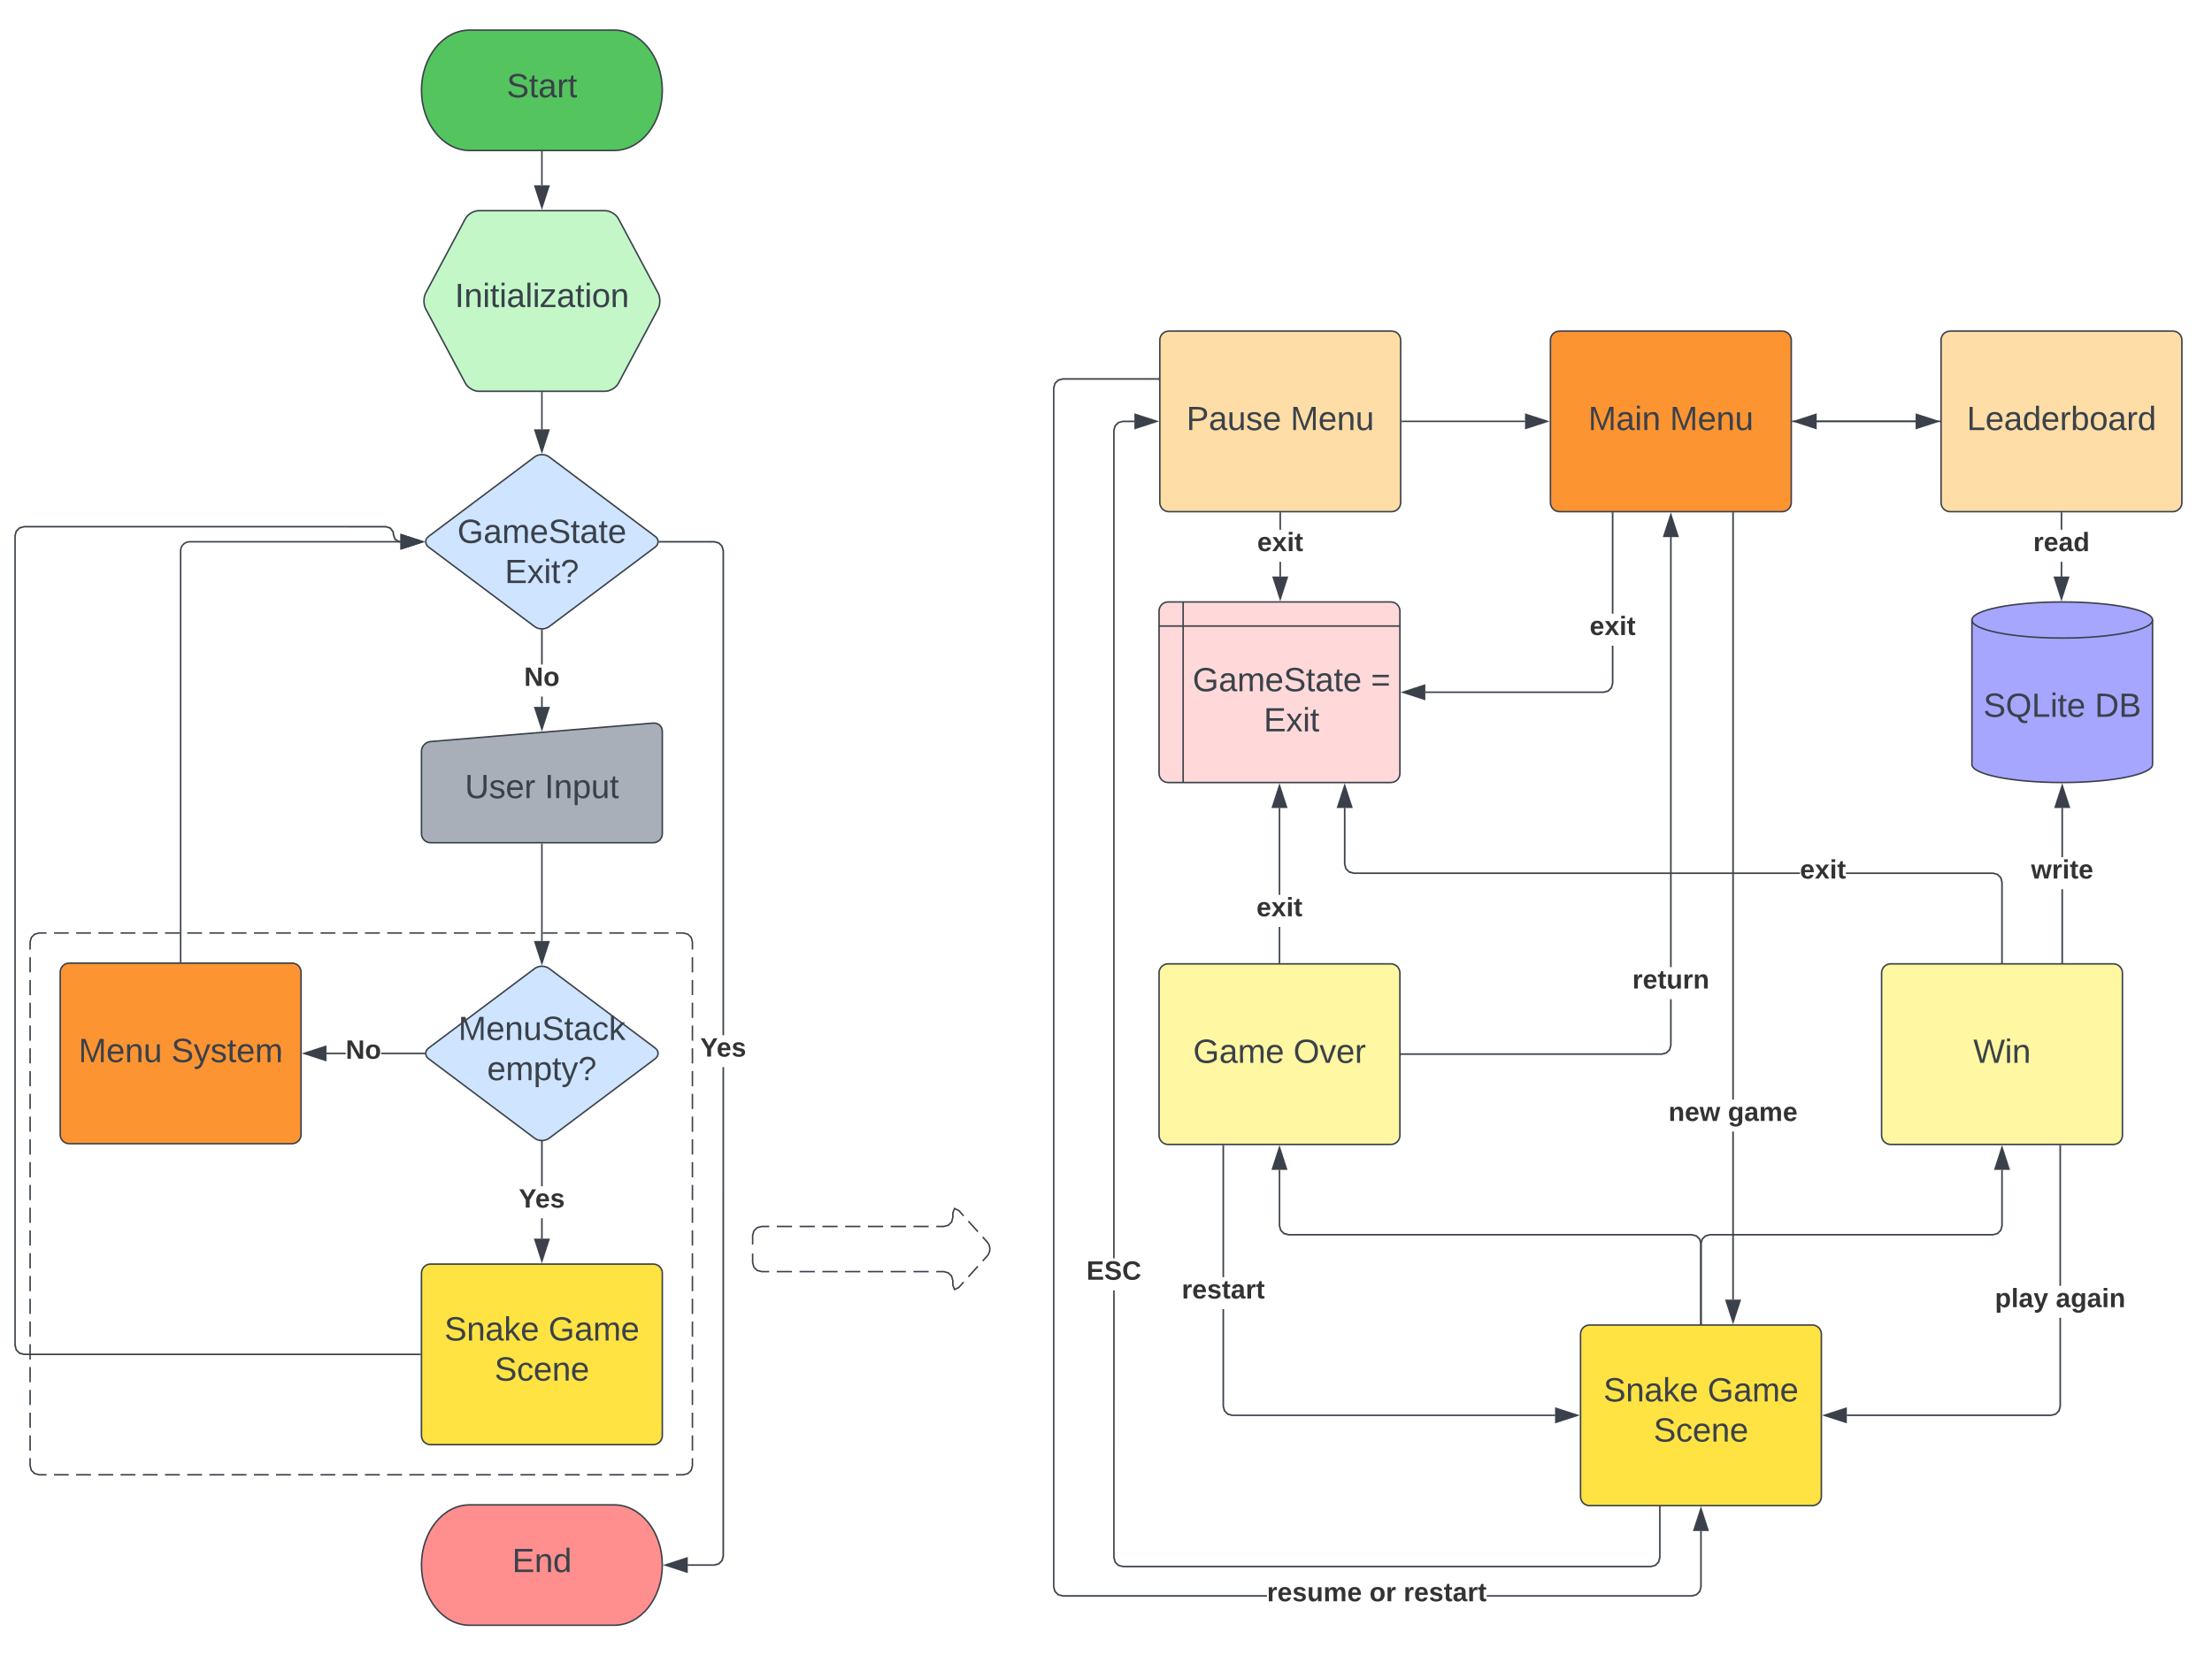 <svg xmlns="http://www.w3.org/2000/svg" xmlns:xlink="http://www.w3.org/1999/xlink" xmlns:lucid="lucid" width="1469.5" height="1100"><g transform="translate(20 -80)" lucid:page-tab-id="0_0"><path d="M-1696 0h3456v1360h-3456z" fill="#fff"/><path d="M0 706c0-3.3 2.7-6 6-6h428c3.3 0 6 2.7 6 6v348c0 3.3-2.7 6-6 6H6c-3.3 0-6-2.7-6-6z" fill="#fff"/><path d="M15.84 700h9.84m4.92 0h9.84m4.92 0h9.84m4.9 0h9.85m4.92 0h9.84m4.93 0h9.84m4.92 0h9.83m4.92 0H129m4.9 0h9.85m4.92 0h9.84m4.93 0h9.83m4.92 0h9.84m4.92 0h9.84m4.92 0h9.84m4.92 0h9.84m4.92 0h9.84m4.92 0h9.84m4.92 0h9.83m4.92 0h9.83m4.92 0h9.84m4.9 0h9.85m4.92 0h9.84m4.93 0h9.84m4.92 0h9.83m4.92 0h9.84m4.9 0h9.84m4.92 0h9.84m4.92 0h9.84m4.92 0H434l3.03.82 2.15 2.15.82 3.03v5.04m0 5.05v10.07m0 5.05v10.08m0 5.05v10.08m0 5.05v10.1m0 5.03v10.1m0 5.04v10.1m0 5.03v10.1m0 5.03v10.1m0 5.03v10.1m0 5.03v10.1m0 5.03v10.08m0 5.04v10.1m0 5.03v10.1m0 5.03v10.1m0 5.03V938m0 5.04v10.1m0 5.03v10.1m0 5.03v10.1m0 5.03v10.1m0 5.04v10.08m0 5.05v10.08m0 5.05v10.08m0 5.06v5.04l-.82 3.03-2.15 2.15-3.03.82h-4.92m-4.92 0h-9.84m-4.92 0h-9.84m-4.92 0h-9.84m-4.9 0h-9.85m-4.92 0h-9.84m-4.93 0h-9.84m-4.92 0h-9.83m-4.92 0H311m-4.9 0h-9.85m-4.92 0h-9.84m-4.93 0h-9.83m-4.92 0h-9.84m-4.92 0h-9.84m-4.92 0h-9.84m-4.92 0h-9.84m-4.92 0h-9.84m-4.92 0h-9.84m-4.92 0h-9.83m-4.92 0h-9.83m-4.92 0h-9.84m-4.9 0h-9.85m-4.92 0h-9.84m-4.93 0h-9.84m-4.92 0h-9.83m-4.92 0H60.1m-4.9 0h-9.84m-4.92 0H30.6m-4.92 0h-9.84m-4.92 0H6l-3.03-.82-2.15-2.15L0 1054v-5.04m0-5.05v-10.07m0-5.05v-10.08m0-5.05v-10.08m0-5.05v-10.1m0-5.03v-10.1m0-5.04v-10.1m0-5.03v-10.1M0 938v-10.1m0-5.03v-10.1m0-5.03v-10.1m0-5.03v-10.08m0-5.04v-10.1m0-5.03v-10.1m0-5.03v-10.1m0-5.03V822m0-5.04v-10.1m0-5.03v-10.1m0-5.03v-10.1m0-5.03v-10.1m0-5.04v-10.08m0-5.05v-10.08m0-5.05V716.1m0-5.06V706l.82-3.03 2.15-2.15L6 700h4.92" stroke="#3a414a" fill="none"/><path d="M388 100c17.67 0 32 17.9 32 40s-14.33 40-32 40h-96c-17.67 0-32-17.9-32-40s14.33-40 32-40z" stroke="#3a414a" fill="#54c45e"/><use xlink:href="#a" transform="matrix(1,0,0,1,265,105) translate(51.574 39.653)"/><path d="M388 1080c17.67 0 32 17.9 32 40s-14.33 40-32 40h-96c-17.67 0-32-17.9-32-40s14.33-40 32-40z" stroke="#3a414a" fill="#ff8f8f"/><use xlink:href="#b" transform="matrix(1,0,0,1,265,1085) translate(55.247 39.653)"/><path d="M289.18 225.3c1.56-2.93 5.5-5.3 8.82-5.3h84c3.3 0 7.26 2.37 8.82 5.3l26.36 49.4c1.56 2.93 1.56 7.67 0 10.6l-26.36 49.4c-1.56 2.93-5.5 5.3-8.82 5.3h-84c-3.3 0-7.26-2.37-8.82-5.3l-26.36-49.4c-1.56-2.93-1.56-7.67 0-10.6z" stroke="#3a414a" fill="#c3f7c8"/><use xlink:href="#c" transform="matrix(1,0,0,1,265,225) translate(17.135 59.028)"/><path d="M340 181v22.12" stroke="#3a414a" fill="none"/><path d="M340.5 181h-1v-.5h1z" stroke="#3a414a" stroke-width=".05" fill="#3a414a"/><path d="M340 217.88l-4.64-14.26h9.28z" stroke="#3a414a" fill="#3a414a"/><path d="M335.2 383.6c2.65-2 6.95-2 9.6 0l70.4 52.8c2.65 2 2.65 5.2 0 7.2l-70.4 52.8c-2.65 2-6.95 2-9.6 0l-70.4-52.8c-2.65-2-2.65-5.2 0-7.2z" stroke="#3a414a" fill="#cfe4ff"/><use xlink:href="#d" transform="matrix(1,0,0,1,265,385) translate(18.863 55.788)"/><use xlink:href="#e" transform="matrix(1,0,0,1,265,385) translate(50.345 82.454)"/><path d="M260 579.28c0-3.3 2.68-6.22 5.98-6.5l148.04-12.28c3.3-.28 5.98 2.2 5.98 5.5v68c0 3.3-2.7 6-6 6H266c-3.3 0-6-2.7-6-6z" stroke="#3a414a" fill="#a9afb8"/><use xlink:href="#f" transform="matrix(1,0,0,1,265,578.333) translate(23.827 32.028)"/><use xlink:href="#g" transform="matrix(1,0,0,1,265,578.333) translate(76.79 32.028)"/><path d="M335.2 723.6c2.65-2 6.95-2 9.6 0l70.4 52.8c2.65 2 2.65 5.2 0 7.2l-70.4 52.8c-2.65 2-6.95 2-9.6 0l-70.4-52.8c-2.65-2-2.65-5.2 0-7.2z" stroke="#3a414a" fill="#cfe4ff"/><use xlink:href="#h" transform="matrix(1,0,0,1,265,725) translate(19.475 46.111)"/><use xlink:href="#i" transform="matrix(1,0,0,1,265,725) translate(38.611 72.778)"/><path d="M461 1114.07l-.87 3.22-2.34 2.33-3.23.87h-17.7v-1h17.56l2.84-.77 1.96-1.96.77-2.84V789.2h1zm-3.2-673.7l2.33 2.34.87 3.23v321.95h-1v-321.8l-.77-2.85-1.96-1.96-2.84-.77H418.1v-1h36.47z" stroke="#3a414a" stroke-width=".05" fill="#3a414a"/><path d="M418.1 440.5h-.42l-.17-1h.6z" fill="#3a414a"/><path d="M418.13 440.52h-.47l-.18-1.04h.65zm-.6-1l.17.96h.38v-.96z" stroke="#3a414a" stroke-width=".05" fill="#3a414a"/><path d="M436.38 1124.64l-14.26-4.64 14.26-4.64z" fill="#3a414a"/><path d="M436.88 1125.32L420.5 1120l16.38-5.32zm-13.14-5.32l12.14 3.95v-7.9z" stroke="#3a414a" stroke-width=".05" fill="#3a414a"/><use xlink:href="#j" transform="matrix(1,0,0,1,445.192,767.881) translate(0 14.222)"/><path d="M340.5 549.75h-1v-6.85h1zm0-28.18h-1v-22.74h1z" stroke="#3a414a" stroke-width=".05" fill="#3a414a"/><path d="M340.5 498.34v.5h-1v-.52z" fill="#3a414a"/><path d="M340.52 498.32v.55h-1.04v-.58zm-1 .5h.96v-.45l-.96-.03z" stroke="#3a414a" stroke-width=".05" fill="#3a414a"/><path d="M340 564.52l-4.64-14.27h9.28z" fill="#3a414a"/><path d="M340 566.14l-5.32-16.4h10.64zm-3.95-15.4L340 562.9l3.95-12.15z" stroke="#3a414a" stroke-width=".05" fill="#3a414a"/><use xlink:href="#k" transform="matrix(1,0,0,1,328.198,521.567) translate(0 14.222)"/><path d="M340 641v64.3" stroke="#3a414a" fill="none"/><path d="M340.5 641h-1v-.5h1z" stroke="#3a414a" stroke-width=".05" fill="#3a414a"/><path d="M340 720.05l-4.64-14.26h9.28z" stroke="#3a414a" fill="#3a414a"/><path d="M260 926c0-3.3 2.7-6 6-6h148c3.3 0 6 2.7 6 6v108c0 3.3-2.7 6-6 6H266c-3.3 0-6-2.7-6-6z" stroke="#3a414a" fill="#ffe342"/><use xlink:href="#l" transform="matrix(1,0,0,1,272,932) translate(3.216 38.778)"/><use xlink:href="#m" transform="matrix(1,0,0,1,272,932) translate(72.352 38.778)"/><use xlink:href="#n" transform="matrix(1,0,0,1,272,932) translate(36.519 65.444)"/><path d="M20 726c0-3.3 2.7-6 6-6h148c3.3 0 6 2.7 6 6v108c0 3.3-2.7 6-6 6H26c-3.3 0-6-2.7-6-6z" stroke="#3a414a" fill="#fc9432"/><use xlink:href="#o" transform="matrix(1,0,0,1,32,732) translate(0.16 53.778)"/><use xlink:href="#p" transform="matrix(1,0,0,1,32,732) translate(61.827 53.778)"/><path d="M340.5 903.12h-1v-13.54h1zm0-34.87h-1v-29.42h1z" stroke="#3a414a" stroke-width=".05" fill="#3a414a"/><path d="M340.5 838.34v.5h-1v-.52z" fill="#3a414a"/><path d="M340.52 838.32v.55h-1.04v-.58zm-1 .5h.96v-.45l-.96-.03z" stroke="#3a414a" stroke-width=".05" fill="#3a414a"/><path d="M340 917.88l-4.64-14.26h9.28z" fill="#3a414a"/><path d="M340 919.5l-5.32-16.38h10.64zm-3.95-15.38l3.95 12.14 3.95-12.14z" stroke="#3a414a" stroke-width=".05" fill="#3a414a"/><use xlink:href="#j" transform="matrix(1,0,0,1,324.691,868.248) translate(0 14.222)"/><path d="M209.65 780.5h-12.77v-1h12.77zm52.25 0h-28.65v-1h28.65z" stroke="#3a414a" stroke-width=".05" fill="#3a414a"/><path d="M262.32 779.5l.17 1h-.6v-1h.42z" fill="#3a414a"/><path d="M262.34 779.5l.18 1.02h-.65v-1.04h.5zm-.42.02v.96h.54l-.16-.96z" stroke="#3a414a" stroke-width=".05" fill="#3a414a"/><path d="M196.38 784.64L182.12 780l14.26-4.64z" fill="#3a414a"/><path d="M196.88 785.32L180.5 780l16.38-5.32zM183.74 780l12.14 3.95v-7.9z" stroke="#3a414a" stroke-width=".05" fill="#3a414a"/><use xlink:href="#k" transform="matrix(1,0,0,1,209.649,769.333) translate(0 14.222)"/><path d="M100 719V446c0-3.3 2.7-6 6-6h140.02" stroke="#3a414a" fill="none"/><path d="M100.5 719.5h-1v-.5h1z" stroke="#3a414a" stroke-width=".05" fill="#3a414a"/><path d="M260.8 440l-14.28 4.64v-9.28z" stroke="#3a414a" fill="#3a414a"/><path d="M239.67 430.54l1.95 2.68.28 1.74v.34l.95 2.66 2.34 1.45.87.1-.1 1-1.1-.12-2.84-1.75-1.13-3.16v-.43l-.23-1.42-1.62-2.23-2.73-.9H-3.93l-2.84.77-1.96 1.96-.77 2.84v537.86l.77 2.84 1.96 1.96 2.84.77H259v1H-4.07l-3.22-.87-2.33-2.34-.87-3.23V435.93l.87-3.22 2.34-2.33 3.23-.87h240.55z" stroke="#3a414a" stroke-width=".05" fill="#3a414a"/><path d="M259.5 980.5h-.5v-1h.5z" fill="#3a414a"/><path d="M259.52 980.52h-.56v-1.04h.56zm-.5-1v.96h.46v-.96z" stroke="#3a414a" stroke-width=".05" fill="#3a414a"/><path d="M260.8 440l-14.28 4.64v-9.28z" fill="#3a414a"/><path d="M262.4 440l-16.38 5.32v-10.64zm-15.38 3.95l12.15-3.95-12.15-3.95z" stroke="#3a414a" stroke-width=".05" fill="#3a414a"/><path d="M340 341v24.3" stroke="#3a414a" fill="none"/><path d="M340.5 341h-1v-.5h1z" stroke="#3a414a" stroke-width=".05" fill="#3a414a"/><path d="M340 380.05l-4.64-14.26h9.28z" stroke="#3a414a" fill="#3a414a"/><path d="M480 901c0-3.3 2.7-6 6-6h121c3.3 0 6-2.7 6-6v-3c0-3.3 1.8-4 4-1.54l19 21.08c2.2 2.46 2.2 6.46 0 8.92l-19 21.08c-2.2 2.46-4 1.77-4-1.54v-3c0-3.3-2.7-6-6-6H486c-3.3 0-6-2.7-6-6z" fill="#fff"/><path d="M496.08 895h10.1m5.03 0h10.1m5.03 0h10.1m5.03 0h10.08m5.04 0h10.1m5.03 0h10.1m5.03 0h10.1m5.03 0H607l3.03-.82 2.15-2.15.82-3.03v-3l1.17-2.93 2.82 1.36v.03l3.18 3.5m3.16 3.53l6.32 7m3.16 3.53l3.17 3.5 1.14 1.86.5 2.1-.2 2.16-.84 2-.6.8-3.18 3.5m-3.16 3.53l-6.32 7m-3.16 3.53l-3.17 3.5-2.82 1.4-1.18-2.9V931l-.82-3.03-2.15-2.15L607 925h-5.04m-5.04 0h-10.1m-5.03 0h-10.1m-5.03 0h-10.1m-5.03 0h-10.08m-5.04 0h-10.1m-5.03 0h-10.1m-5.03 0h-10.1m-5.03 0H486l-3.03-.82-2.15-2.15L480 919v-6m0-6v-6l.82-3.03 2.15-2.15L486 895h5.04" stroke="#3a414a" fill="none"/><path d="M1030 966.5c0-3.3 2.7-6 6-6h148c3.3 0 6 2.7 6 6v108c0 3.3-2.7 6-6 6h-148c-3.3 0-6-2.7-6-6z" stroke="#3a414a" fill="#ffe342"/><use xlink:href="#l" transform="matrix(1,0,0,1,1042,972.5) translate(3.216 38.778)"/><use xlink:href="#m" transform="matrix(1,0,0,1,1042,972.5) translate(72.352 38.778)"/><use xlink:href="#n" transform="matrix(1,0,0,1,1042,972.5) translate(36.519 65.444)"/><path d="M750.5 306c0-3.3 2.7-6 6-6h148c3.3 0 6 2.7 6 6v108c0 3.3-2.7 6-6 6h-148c-3.3 0-6-2.7-6-6z" stroke="#3a414a" fill="#ffdda6"/><use xlink:href="#q" transform="matrix(1,0,0,1,762.5,312) translate(5.685 53.778)"/><use xlink:href="#r" transform="matrix(1,0,0,1,762.5,312) translate(74.821 53.778)"/><path d="M720.5 1114.93l.77 2.84 1.96 1.96 2.84.77h350.53l2.84-.77 1.96-1.96.77-2.84v-33.43h1v33.57l-.87 3.22-2.35 2.33-3.22.87h-350.8l-3.22-.87-2.33-2.34-.87-3.23V937.5h1zm13.12-754.43h-7.55l-2.84.77-1.96 1.96-.77 2.84v550.1h-1V365.93l.87-3.22 2.34-2.33 3.23-.87h7.7z" stroke="#3a414a" stroke-width=".05" fill="#3a414a"/><path d="M1083.17 1081.5h-1v-.5h1z" fill="#3a414a"/><path d="M1083.2 1081.54h-1.06v-.57h1.05zm-1-.5v.45h.94v-.47z" stroke="#3a414a" stroke-width=".05" fill="#3a414a"/><path d="M748.38 360l-14.26 4.64v-9.28z" fill="#3a414a"/><path d="M750 360l-16.38 5.32v-10.64zm-15.38 3.95l12.14-3.95-12.14-3.95z" stroke="#3a414a" stroke-width=".05" fill="#3a414a"/><use xlink:href="#s" transform="matrix(1,0,0,1,701.753,916.167) translate(0 14.222)"/><path d="M749.5 332.33h-63.43l-2.84.77-1.96 1.96-.77 2.84v796.53l.77 2.84 1.96 1.96 2.84.77h135.6v1H685.94l-3.22-.87-2.33-2.34-.87-3.23v-796.8l.87-3.22 2.34-2.35 3.23-.87h63.57zm361 802.24l-.87 3.22-2.34 2.33-3.23.87H967.65v-1h136.28l2.84-.77 1.96-1.96.77-2.84v-37.05h1z" stroke="#3a414a" stroke-width=".05" fill="#3a414a"/><path d="M750 332.33h-.5v-1h.5z" fill="#3a414a"/><path d="M750.02 332.36h-.56v-1.05h.56zm-.5-1v.95h.46v-.94z" stroke="#3a414a" stroke-width=".05" fill="#3a414a"/><path d="M1114.64 1096.88h-9.28l4.64-14.26z" fill="#3a414a"/><path d="M1115.32 1097.38h-10.64L1110 1081zm-9.27-1h7.9l-3.95-12.14z" stroke="#3a414a" stroke-width=".05" fill="#3a414a"/><use xlink:href="#t" transform="matrix(1,0,0,1,680,935.25) translate(0 14.222)"/><use xlink:href="#u" transform="matrix(1,0,0,1,821.679,1129.833) translate(0 14.222)"/><use xlink:href="#v" transform="matrix(1,0,0,1,821.679,1129.833) translate(68.099 14.222)"/><use xlink:href="#w" transform="matrix(1,0,0,1,821.679,1129.833) translate(90.765 14.222)"/><path d="M1010 306c0-3.3 2.7-6 6-6h148c3.3 0 6 2.7 6 6v108c0 3.3-2.7 6-6 6h-148c-3.3 0-6-2.7-6-6z" stroke="#3a414a" fill="#fc9432"/><use xlink:href="#x" transform="matrix(1,0,0,1,1022,312) translate(13.154 53.778)"/><use xlink:href="#r" transform="matrix(1,0,0,1,1022,312) translate(67.352 53.778)"/><path d="M911.5 360h81.62" stroke="#3a414a" fill="none"/><path d="M911.5 360.5h-.5v-1h.5z" stroke="#3a414a" stroke-width=".05" fill="#3a414a"/><path d="M1007.88 360l-14.26 4.64v-9.28z" stroke="#3a414a" fill="#3a414a"/><path d="M750 486c0-3.3 2.7-6 6-6h148c3.3 0 6 2.7 6 6v108c0 3.3-2.7 6-6 6H756c-3.3 0-6-2.7-6-6zm16-6v120m-16-104h160" stroke="#3a414a" fill="#ffd9d9"/><use xlink:href="#y" transform="matrix(1,0,0,1,771,501) translate(1.29 38.34)"/><use xlink:href="#z" transform="matrix(1,0,0,1,771,501) translate(119.747 38.34)"/><use xlink:href="#A" transform="matrix(1,0,0,1,771,501) translate(48.512 65.007)"/><path d="M831 463.12h-1v-9.8h1zm0-31.12h-1v-11h1z" stroke="#3a414a" stroke-width=".05" fill="#3a414a"/><path d="M831 421h-1v-.5h1z" fill="#3a414a"/><path d="M831.02 421.04H830v-.56H831zm-1-.52v.47h.96v-.48z" stroke="#3a414a" stroke-width=".05" fill="#3a414a"/><path d="M830.5 477.88l-4.64-14.26h9.28z" fill="#3a414a"/><path d="M830.5 479.5l-5.32-16.38h10.64zm-3.95-15.38l3.95 12.14 3.95-12.14z" stroke="#3a414a" stroke-width=".05" fill="#3a414a"/><use xlink:href="#B" transform="matrix(1,0,0,1,815.216,432) translate(0 14.222)"/><path d="M1051.83 534.07l-.87 3.22-2.34 2.33-3.22.87H926.88v-1h118.4l2.82-.77 1.97-1.96.76-2.84V509.1h1zm0-46.3h-1V421h1z" stroke="#3a414a" stroke-width=".05" fill="#3a414a"/><path d="M1051.83 421h-1v-.5h1z" fill="#3a414a"/><path d="M1051.86 421.04h-1.05v-.56h1.06zm-1-.52v.47h.95v-.48z" stroke="#3a414a" stroke-width=".05" fill="#3a414a"/><path d="M926.38 544.64L912.12 540l14.26-4.64z" fill="#3a414a"/><path d="M926.88 545.32L910.5 540l16.38-5.32zM913.74 540l12.14 3.95v-7.9z" stroke="#3a414a" stroke-width=".05" fill="#3a414a"/><use xlink:href="#B" transform="matrix(1,0,0,1,1036.049,487.759) translate(0 14.222)"/><path d="M1269.5 306c0-3.3 2.7-6 6-6h148c3.3 0 6 2.7 6 6v108c0 3.3-2.7 6-6 6h-148c-3.3 0-6-2.7-6-6z" stroke="#3a414a" fill="#ffdda6"/><use xlink:href="#C" transform="matrix(1,0,0,1,1281.5,312) translate(5.099 53.778)"/><path d="M1171 360h81.62" stroke="#3a414a" fill="none"/><path d="M1171 360.5h-.5v-1h.5z" stroke="#3a414a" stroke-width=".05" fill="#3a414a"/><path d="M1267.38 360l-14.26 4.64v-9.28z" stroke="#3a414a" fill="#3a414a"/><path d="M1410 588c0 6.63-26.86 12-60 12s-60-5.37-60-12v-96c0-6.63 26.86-12 60-12s60 5.37 60 12z" stroke="#3a414a" fill="#a7a6ff"/><path d="M1410 492c0 6.63-26.86 12-60 12s-60-5.37-60-12" stroke="#3a414a" fill="none"/><use xlink:href="#D" transform="matrix(1,0,0,1,1295,509) translate(2.593 47.34)"/><use xlink:href="#E" transform="matrix(1,0,0,1,1295,509) translate(76.605 47.34)"/><path d="M1350 463.13h-1v-9.8h1zm0-31.13h-1v-11h1z" stroke="#3a414a" stroke-width=".05" fill="#3a414a"/><path d="M1350 421h-1v-.5h1z" fill="#3a414a"/><path d="M1350.03 421.04h-1.06v-.56h1.06zm-1-.52v.47h.94v-.48z" stroke="#3a414a" stroke-width=".05" fill="#3a414a"/><path d="M1349.5 477.9l-4.64-14.27h9.28z" fill="#3a414a"/><path d="M1349.5 479.52l-5.32-16.4h10.64zm-3.95-15.4l3.95 12.16 3.95-12.15z" stroke="#3a414a" stroke-width=".05" fill="#3a414a"/><use xlink:href="#F" transform="matrix(1,0,0,1,1330.759,432) translate(0 14.222)"/><path d="M1230 726.5c0-3.3 2.7-6 6-6h148c3.3 0 6 2.7 6 6v108c0 3.3-2.7 6-6 6h-148c-3.3 0-6-2.7-6-6z" stroke="#3a414a" fill="#fff7a1"/><use xlink:href="#G" transform="matrix(1,0,0,1,1242,732.5) translate(48.926 53.778)"/><path d="M750 726.5c0-3.3 2.7-6 6-6h148c3.3 0 6 2.7 6 6v108c0 3.3-2.7 6-6 6H756c-3.3 0-6-2.7-6-6z" stroke="#3a414a" fill="#fff7a1"/><use xlink:href="#H" transform="matrix(1,0,0,1,762,732.5) translate(10.654 53.778)"/><use xlink:href="#I" transform="matrix(1,0,0,1,762,732.5) translate(77.259 53.778)"/><path d="M1310.5 894.57l-.87 3.22-2.34 2.33-3.23.87h-188l-2.84.77-1.96 1.96-.77 2.84v52.93h-1v-53.07l.87-3.22 2.34-2.33 3.23-.87h188l2.84-.77 1.96-1.96.77-2.84v-37.05h1z" stroke="#3a414a" stroke-width=".05" fill="#3a414a"/><path d="M1110.5 960h-1v-.5h1z" fill="#3a414a"/><path d="M1110.53 960.02h-1.06v-.56h1.06zm-1-.5v.46h.94v-.47z" stroke="#3a414a" stroke-width=".05" fill="#3a414a"/><path d="M1314.64 856.88h-9.28l4.64-14.26z" fill="#3a414a"/><path d="M1315.32 857.38h-10.64L1310 841zm-9.27-1h7.9l-3.95-12.14zM830.5 894.43l.77 2.84 1.96 1.96 2.84.77h268l3.22.87 2.33 2.34.87 3.23v53.07h-1v-52.93l-.77-2.84-1.96-1.96-2.84-.77h-268l-3.22-.87-2.33-2.34-.87-3.23v-37.2h1z" stroke="#3a414a" stroke-width=".05" fill="#3a414a"/><path d="M1110.5 960h-1v-.5h1z" fill="#3a414a"/><path d="M1110.53 960.02h-1.06v-.56h1.06zm-1-.5v.46h.94v-.47z" stroke="#3a414a" stroke-width=".05" fill="#3a414a"/><path d="M834.64 856.88h-9.28l4.64-14.26z" fill="#3a414a"/><path d="M835.32 857.38h-10.64L830 841zm-9.27-1h7.9L830 844.24zM1090.5 774.57l-.87 3.22-2.34 2.33-3.23.87H911v-1h172.93l2.84-.77 1.96-1.96.77-2.84V744h1zm0-51.9h-1v-285.8h1z" stroke="#3a414a" stroke-width=".05" fill="#3a414a"/><path d="M911 781h-.5v-1h.5z" fill="#3a414a"/><path d="M911.04 781.02h-.56V780h.56zm-.5-1v.96h.45V780z" stroke="#3a414a" stroke-width=".05" fill="#3a414a"/><path d="M1094.64 436.38h-9.28l4.64-14.26z" fill="#3a414a"/><path d="M1095.32 436.88h-10.64l5.32-16.38zm-9.27-1h7.9l-3.95-12.14z" stroke="#3a414a" stroke-width=".05" fill="#3a414a"/><use xlink:href="#J" transform="matrix(1,0,0,1,1064.395,722.667) translate(0 14.222)"/><path d="M830.5 719.5h-1v-23.52h1zm0-44.85h-1v-57.77h1z" stroke="#3a414a" stroke-width=".05" fill="#3a414a"/><path d="M830.5 720h-1v-.5h1z" fill="#3a414a"/><path d="M830.52 720.02h-1.04v-.56h1.04zm-1-.5v.46h.96v-.47z" stroke="#3a414a" stroke-width=".05" fill="#3a414a"/><path d="M834.64 616.38h-9.28l4.64-14.26z" fill="#3a414a"/><path d="M835.32 616.88h-10.64L830 600.5zm-9.27-1h7.9L830 603.74z" stroke="#3a414a" stroke-width=".05" fill="#3a414a"/><use xlink:href="#B" transform="matrix(1,0,0,1,814.716,674.647) translate(0 14.222)"/><path d="M793.17 1014.43l.76 2.84 1.97 1.96 2.83.77h214.4v1H798.6l-3.22-.87-2.34-2.34-.87-3.23v-64.6h1zm0-85.78h-1V841.5h1z" stroke="#3a414a" stroke-width=".05" fill="#3a414a"/><path d="M793.17 841.5h-1v-.5h1z" fill="#3a414a"/><path d="M793.2 841.54h-1.06v-.56h1.05zm-1-.5v.45h.94V841z" stroke="#3a414a" stroke-width=".05" fill="#3a414a"/><path d="M1027.88 1020.5l-14.26 4.64v-9.28z" fill="#3a414a"/><path d="M1029.5 1020.5l-16.38 5.32v-10.64zm-15.38 3.95l12.14-3.95-12.14-3.95z" stroke="#3a414a" stroke-width=".05" fill="#3a414a"/><use xlink:href="#K" transform="matrix(1,0,0,1,765.062,928.65) translate(0 14.222)"/><path d="M1350.5 719.5h-1v-48.58h1zm0-69.92h-1v-32.7h1z" stroke="#3a414a" stroke-width=".05" fill="#3a414a"/><path d="M1350.5 720h-1v-.5h1z" fill="#3a414a"/><path d="M1350.53 720.02h-1.06v-.56h1.06zm-1-.5v.46h.94v-.47z" stroke="#3a414a" stroke-width=".05" fill="#3a414a"/><path d="M1354.64 616.38h-9.28l4.64-14.26z" fill="#3a414a"/><path d="M1355.32 616.88h-10.64l5.32-16.38zm-9.27-1h7.9l-3.95-12.14z" stroke="#3a414a" stroke-width=".05" fill="#3a414a"/><use xlink:href="#L" transform="matrix(1,0,0,1,1329.284,649.583) translate(0 14.222)"/><path d="M1304.07 659.75l3.22.87 2.33 2.34.87 3.22v53.32h-1v-53.18l-.77-2.84-1.96-1.96-2.84-.77h-97.6v-1zm-429.47-2.73l1.96 1.96 2.84.77h296.37v1h-296.5l-3.22-.87-2.35-2.34-.87-3.22v-37.44h1v37.3z" stroke="#3a414a" stroke-width=".05" fill="#3a414a"/><path d="M1310.5 720h-1v-.5h1z" fill="#3a414a"/><path d="M1310.53 720.02h-1.06v-.56h1.06zm-1-.5v.46h.94v-.47z" stroke="#3a414a" stroke-width=".05" fill="#3a414a"/><path d="M877.97 616.38h-9.27l4.63-14.26z" fill="#3a414a"/><path d="M878.66 616.88H868l5.33-16.38zm-9.27-1h7.88l-3.95-12.14z" stroke="#3a414a" stroke-width=".05" fill="#3a414a"/><use xlink:href="#B" transform="matrix(1,0,0,1,1175.766,649.583) translate(0 14.222)"/><path d="M1349.17 1014.57l-.87 3.22-2.35 2.33-3.22.87h-135.85v-1h135.72l2.84-.77 1.96-1.96.77-2.84v-58.68h1zm0-80.15h-1V841.5h1z" stroke="#3a414a" stroke-width=".05" fill="#3a414a"/><path d="M1349.17 841.5h-1v-.5h1z" fill="#3a414a"/><path d="M1349.2 841.54h-1.06v-.56h1.05zm-1-.5v.45h.94V841z" stroke="#3a414a" stroke-width=".05" fill="#3a414a"/><path d="M1206.38 1025.14l-14.26-4.64 14.26-4.64z" fill="#3a414a"/><path d="M1206.88 1025.82l-16.38-5.32 16.38-5.32zm-13.14-5.32l12.14 3.95v-7.9z" stroke="#3a414a" stroke-width=".05" fill="#3a414a"/><g><use xlink:href="#M" transform="matrix(1,0,0,1,1305.284,934.419) translate(0 14.222)"/><use xlink:href="#N" transform="matrix(1,0,0,1,1305.284,934.419) translate(40.444 14.222)"/></g><path d="M1131.83 943.62h-1V832h1zm0-132.95h-1V421h1z" stroke="#3a414a" stroke-width=".05" fill="#3a414a"/><path d="M1131.83 421h-1v-.5h1z" fill="#3a414a"/><path d="M1131.86 421.04h-1.05v-.56h1.06zm-1-.52v.47h.95v-.48z" stroke="#3a414a" stroke-width=".05" fill="#3a414a"/><path d="M1131.33 958.38l-4.63-14.26h9.27z" fill="#3a414a"/><path d="M1131.33 960l-5.32-16.38h10.66zm-3.94-15.38l3.93 12.14 3.95-12.14z" stroke="#3a414a" stroke-width=".05" fill="#3a414a"/><g><use xlink:href="#O" transform="matrix(1,0,0,1,1088.42,810.667) translate(0 14.222)"/><use xlink:href="#P" transform="matrix(1,0,0,1,1088.42,810.667) translate(39.457 14.222)"/></g><path d="M1268.5 360h-81.62" stroke="#3a414a" fill="none"/><path d="M1269 360.5h-.5v-1h.5z" stroke="#3a414a" stroke-width=".05" fill="#3a414a"/><path d="M1172.12 360l14.26-4.64v9.28z" stroke="#3a414a" fill="#3a414a"/><defs><path fill="#3a414a" d="M185-189c-5-48-123-54-124 2 14 75 158 14 163 119 3 78-121 87-175 55-17-10-28-26-33-46l33-7c5 56 141 63 141-1 0-78-155-14-162-118-5-82 145-84 179-34 5 7 8 16 11 25" id="Q"/><path fill="#3a414a" d="M59-47c-2 24 18 29 38 22v24C64 9 27 4 27-40v-127H5v-23h24l9-43h21v43h35v23H59v120" id="R"/><path fill="#3a414a" d="M141-36C126-15 110 5 73 4 37 3 15-17 15-53c-1-64 63-63 125-63 3-35-9-54-41-54-24 1-41 7-42 31l-33-3c5-37 33-52 76-52 45 0 72 20 72 64v82c-1 20 7 32 28 27v20c-31 9-61-2-59-35zM48-53c0 20 12 33 32 33 41-3 63-29 60-74-43 2-92-5-92 41" id="S"/><path fill="#3a414a" d="M114-163C36-179 61-72 57 0H25l-1-190h30c1 12-1 29 2 39 6-27 23-49 58-41v29" id="T"/><g id="a"><use transform="matrix(0.062,0,0,0.062,0,0)" xlink:href="#Q"/><use transform="matrix(0.062,0,0,0.062,14.815,0)" xlink:href="#R"/><use transform="matrix(0.062,0,0,0.062,20.988,0)" xlink:href="#S"/><use transform="matrix(0.062,0,0,0.062,33.333,0)" xlink:href="#T"/><use transform="matrix(0.062,0,0,0.062,40.679,0)" xlink:href="#R"/></g><path fill="#3a414a" d="M30 0v-248h187v28H63v79h144v27H63v87h162V0H30" id="U"/><path fill="#3a414a" d="M117-194c89-4 53 116 60 194h-32v-121c0-31-8-49-39-48C34-167 62-67 57 0H25l-1-190h30c1 10-1 24 2 32 11-22 29-35 61-36" id="V"/><path fill="#3a414a" d="M85-194c31 0 48 13 60 33l-1-100h32l1 261h-30c-2-10 0-23-3-31C134-8 116 4 85 4 32 4 16-35 15-94c0-66 23-100 70-100zm9 24c-40 0-46 34-46 75 0 40 6 74 45 74 42 0 51-32 51-76 0-42-9-74-50-73" id="W"/><g id="b"><use transform="matrix(0.062,0,0,0.062,0,0)" xlink:href="#U"/><use transform="matrix(0.062,0,0,0.062,14.815,0)" xlink:href="#V"/><use transform="matrix(0.062,0,0,0.062,27.16,0)" xlink:href="#W"/></g><path fill="#3a414a" d="M33 0v-248h34V0H33" id="X"/><path fill="#3a414a" d="M24-231v-30h32v30H24zM24 0v-190h32V0H24" id="Y"/><path fill="#3a414a" d="M24 0v-261h32V0H24" id="Z"/><path fill="#3a414a" d="M9 0v-24l116-142H16v-24h144v24L44-24h123V0H9" id="aa"/><path fill="#3a414a" d="M100-194c62-1 85 37 85 99 1 63-27 99-86 99S16-35 15-95c0-66 28-99 85-99zM99-20c44 1 53-31 53-75 0-43-8-75-51-75s-53 32-53 75 10 74 51 75" id="ab"/><g id="c"><use transform="matrix(0.062,0,0,0.062,0,0)" xlink:href="#X"/><use transform="matrix(0.062,0,0,0.062,6.173,0)" xlink:href="#V"/><use transform="matrix(0.062,0,0,0.062,18.519,0)" xlink:href="#Y"/><use transform="matrix(0.062,0,0,0.062,23.395,0)" xlink:href="#R"/><use transform="matrix(0.062,0,0,0.062,29.568,0)" xlink:href="#Y"/><use transform="matrix(0.062,0,0,0.062,34.444,0)" xlink:href="#S"/><use transform="matrix(0.062,0,0,0.062,46.79,0)" xlink:href="#Z"/><use transform="matrix(0.062,0,0,0.062,51.667,0)" xlink:href="#Y"/><use transform="matrix(0.062,0,0,0.062,56.543,0)" xlink:href="#aa"/><use transform="matrix(0.062,0,0,0.062,67.654,0)" xlink:href="#S"/><use transform="matrix(0.062,0,0,0.062,80,0)" xlink:href="#R"/><use transform="matrix(0.062,0,0,0.062,86.173,0)" xlink:href="#Y"/><use transform="matrix(0.062,0,0,0.062,91.049,0)" xlink:href="#ab"/><use transform="matrix(0.062,0,0,0.062,103.395,0)" xlink:href="#V"/></g><path fill="#3a414a" d="M143 4C61 4 22-44 18-125c-5-107 100-154 193-111 17 8 29 25 37 43l-32 9c-13-25-37-40-76-40-61 0-88 39-88 99 0 61 29 100 91 101 35 0 62-11 79-27v-45h-74v-28h105v86C228-13 192 4 143 4" id="ac"/><path fill="#3a414a" d="M210-169c-67 3-38 105-44 169h-31v-121c0-29-5-50-35-48C34-165 62-65 56 0H25l-1-190h30c1 10-1 24 2 32 10-44 99-50 107 0 11-21 27-35 58-36 85-2 47 119 55 194h-31v-121c0-29-5-49-35-48" id="ad"/><path fill="#3a414a" d="M100-194c63 0 86 42 84 106H49c0 40 14 67 53 68 26 1 43-12 49-29l28 8c-11 28-37 45-77 45C44 4 14-33 15-96c1-61 26-98 85-98zm52 81c6-60-76-77-97-28-3 7-6 17-6 28h103" id="ae"/><g id="d"><use transform="matrix(0.062,0,0,0.062,0,0)" xlink:href="#ac"/><use transform="matrix(0.062,0,0,0.062,17.284,0)" xlink:href="#S"/><use transform="matrix(0.062,0,0,0.062,29.63,0)" xlink:href="#ad"/><use transform="matrix(0.062,0,0,0.062,48.086,0)" xlink:href="#ae"/><use transform="matrix(0.062,0,0,0.062,60.432,0)" xlink:href="#Q"/><use transform="matrix(0.062,0,0,0.062,75.247,0)" xlink:href="#R"/><use transform="matrix(0.062,0,0,0.062,81.42,0)" xlink:href="#S"/><use transform="matrix(0.062,0,0,0.062,93.765,0)" xlink:href="#R"/><use transform="matrix(0.062,0,0,0.062,99.938,0)" xlink:href="#ae"/></g><path fill="#3a414a" d="M141 0L90-78 38 0H4l68-98-65-92h35l48 74 47-74h35l-64 92 68 98h-35" id="af"/><path fill="#3a414a" d="M103-251c84 0 111 97 45 133-19 10-37 24-39 52H78c0-63 77-55 77-114 0-30-21-42-52-43-32 0-53 17-56 46l-32-2c7-45 34-72 88-72zM77 0v-35h34V0H77" id="ag"/><g id="e"><use transform="matrix(0.062,0,0,0.062,0,0)" xlink:href="#U"/><use transform="matrix(0.062,0,0,0.062,14.815,0)" xlink:href="#af"/><use transform="matrix(0.062,0,0,0.062,25.926,0)" xlink:href="#Y"/><use transform="matrix(0.062,0,0,0.062,30.802,0)" xlink:href="#R"/><use transform="matrix(0.062,0,0,0.062,36.975,0)" xlink:href="#ag"/></g><path fill="#3a414a" d="M232-93c-1 65-40 97-104 97C67 4 28-28 28-90v-158h33c8 89-33 224 67 224 102 0 64-133 71-224h33v155" id="ah"/><path fill="#3a414a" d="M135-143c-3-34-86-38-87 0 15 53 115 12 119 90S17 21 10-45l28-5c4 36 97 45 98 0-10-56-113-15-118-90-4-57 82-63 122-42 12 7 21 19 24 35" id="ai"/><g id="f"><use transform="matrix(0.062,0,0,0.062,0,0)" xlink:href="#ah"/><use transform="matrix(0.062,0,0,0.062,15.988,0)" xlink:href="#ai"/><use transform="matrix(0.062,0,0,0.062,27.099,0)" xlink:href="#ae"/><use transform="matrix(0.062,0,0,0.062,39.444,0)" xlink:href="#T"/></g><path fill="#3a414a" d="M115-194c55 1 70 41 70 98S169 2 115 4C84 4 66-9 55-30l1 105H24l-1-265h31l2 30c10-21 28-34 59-34zm-8 174c40 0 45-34 45-75s-6-73-45-74c-42 0-51 32-51 76 0 43 10 73 51 73" id="aj"/><path fill="#3a414a" d="M84 4C-5 8 30-112 23-190h32v120c0 31 7 50 39 49 72-2 45-101 50-169h31l1 190h-30c-1-10 1-25-2-33-11 22-28 36-60 37" id="ak"/><g id="g"><use transform="matrix(0.062,0,0,0.062,0,0)" xlink:href="#X"/><use transform="matrix(0.062,0,0,0.062,6.173,0)" xlink:href="#V"/><use transform="matrix(0.062,0,0,0.062,18.519,0)" xlink:href="#aj"/><use transform="matrix(0.062,0,0,0.062,30.864,0)" xlink:href="#ak"/><use transform="matrix(0.062,0,0,0.062,43.21,0)" xlink:href="#R"/></g><path fill="#3a414a" d="M240 0l2-218c-23 76-54 145-80 218h-23L58-218 59 0H30v-248h44l77 211c21-75 51-140 76-211h43V0h-30" id="al"/><path fill="#3a414a" d="M96-169c-40 0-48 33-48 73s9 75 48 75c24 0 41-14 43-38l32 2c-6 37-31 61-74 61-59 0-76-41-82-99-10-93 101-131 147-64 4 7 5 14 7 22l-32 3c-4-21-16-35-41-35" id="am"/><path fill="#3a414a" d="M143 0L79-87 56-68V0H24v-261h32v163l83-92h37l-77 82L181 0h-38" id="an"/><g id="h"><use transform="matrix(0.062,0,0,0.062,0,0)" xlink:href="#al"/><use transform="matrix(0.062,0,0,0.062,18.457,0)" xlink:href="#ae"/><use transform="matrix(0.062,0,0,0.062,30.802,0)" xlink:href="#V"/><use transform="matrix(0.062,0,0,0.062,43.148,0)" xlink:href="#ak"/><use transform="matrix(0.062,0,0,0.062,55.494,0)" xlink:href="#Q"/><use transform="matrix(0.062,0,0,0.062,70.309,0)" xlink:href="#R"/><use transform="matrix(0.062,0,0,0.062,76.481,0)" xlink:href="#S"/><use transform="matrix(0.062,0,0,0.062,88.827,0)" xlink:href="#am"/><use transform="matrix(0.062,0,0,0.062,99.938,0)" xlink:href="#an"/></g><path fill="#3a414a" d="M179-190L93 31C79 59 56 82 12 73V49c39 6 53-20 64-50L1-190h34L92-34l54-156h33" id="ao"/><g id="i"><use transform="matrix(0.062,0,0,0.062,0,0)" xlink:href="#ae"/><use transform="matrix(0.062,0,0,0.062,12.346,0)" xlink:href="#ad"/><use transform="matrix(0.062,0,0,0.062,30.802,0)" xlink:href="#aj"/><use transform="matrix(0.062,0,0,0.062,43.148,0)" xlink:href="#R"/><use transform="matrix(0.062,0,0,0.062,49.321,0)" xlink:href="#ao"/><use transform="matrix(0.062,0,0,0.062,60.432,0)" xlink:href="#ag"/></g><path fill="#333" d="M146-102V0H94v-102L6-248h54l60 105 60-105h54" id="ap"/><path fill="#333" d="M185-48c-13 30-37 53-82 52C43 2 14-33 14-96s30-98 90-98c62 0 83 45 84 108H66c0 31 8 55 39 56 18 0 30-7 34-22zm-45-69c5-46-57-63-70-21-2 6-4 13-4 21h74" id="aq"/><path fill="#333" d="M137-138c1-29-70-34-71-4 15 46 118 7 119 86 1 83-164 76-172 9l43-7c4 19 20 25 44 25 33 8 57-30 24-41C81-84 22-81 20-136c-2-80 154-74 161-7" id="ar"/><g id="j"><use transform="matrix(0.049,0,0,0.049,0,0)" xlink:href="#ap"/><use transform="matrix(0.049,0,0,0.049,10.864,0)" xlink:href="#aq"/><use transform="matrix(0.049,0,0,0.049,20.741,0)" xlink:href="#ar"/></g><path fill="#333" d="M175 0L67-191c6 58 2 128 3 191H24v-248h59L193-55c-6-58-2-129-3-193h46V0h-61" id="as"/><path fill="#333" d="M110-194c64 0 96 36 96 99 0 64-35 99-97 99-61 0-95-36-95-99 0-62 34-99 96-99zm-1 164c35 0 45-28 45-65 0-40-10-65-43-65-34 0-45 26-45 65 0 36 10 65 43 65" id="at"/><g id="k"><use transform="matrix(0.049,0,0,0.049,0,0)" xlink:href="#as"/><use transform="matrix(0.049,0,0,0.049,12.79,0)" xlink:href="#at"/></g><g id="l"><use transform="matrix(0.062,0,0,0.062,0,0)" xlink:href="#Q"/><use transform="matrix(0.062,0,0,0.062,14.815,0)" xlink:href="#V"/><use transform="matrix(0.062,0,0,0.062,27.16,0)" xlink:href="#S"/><use transform="matrix(0.062,0,0,0.062,39.506,0)" xlink:href="#an"/><use transform="matrix(0.062,0,0,0.062,50.617,0)" xlink:href="#ae"/></g><g id="m"><use transform="matrix(0.062,0,0,0.062,0,0)" xlink:href="#ac"/><use transform="matrix(0.062,0,0,0.062,17.284,0)" xlink:href="#S"/><use transform="matrix(0.062,0,0,0.062,29.63,0)" xlink:href="#ad"/><use transform="matrix(0.062,0,0,0.062,48.086,0)" xlink:href="#ae"/></g><g id="n"><use transform="matrix(0.062,0,0,0.062,0,0)" xlink:href="#Q"/><use transform="matrix(0.062,0,0,0.062,14.815,0)" xlink:href="#am"/><use transform="matrix(0.062,0,0,0.062,25.926,0)" xlink:href="#ae"/><use transform="matrix(0.062,0,0,0.062,38.272,0)" xlink:href="#V"/><use transform="matrix(0.062,0,0,0.062,50.617,0)" xlink:href="#ae"/></g><g id="o"><use transform="matrix(0.062,0,0,0.062,0,0)" xlink:href="#al"/><use transform="matrix(0.062,0,0,0.062,18.457,0)" xlink:href="#ae"/><use transform="matrix(0.062,0,0,0.062,30.802,0)" xlink:href="#V"/><use transform="matrix(0.062,0,0,0.062,43.148,0)" xlink:href="#ak"/></g><g id="p"><use transform="matrix(0.062,0,0,0.062,0,0)" xlink:href="#Q"/><use transform="matrix(0.062,0,0,0.062,14.815,0)" xlink:href="#ao"/><use transform="matrix(0.062,0,0,0.062,25.926,0)" xlink:href="#ai"/><use transform="matrix(0.062,0,0,0.062,37.037,0)" xlink:href="#R"/><use transform="matrix(0.062,0,0,0.062,43.21,0)" xlink:href="#ae"/><use transform="matrix(0.062,0,0,0.062,55.556,0)" xlink:href="#ad"/></g><path fill="#3a414a" d="M30-248c87 1 191-15 191 75 0 78-77 80-158 76V0H30v-248zm33 125c57 0 124 11 124-50 0-59-68-47-124-48v98" id="au"/><g id="q"><use transform="matrix(0.062,0,0,0.062,0,0)" xlink:href="#au"/><use transform="matrix(0.062,0,0,0.062,14.815,0)" xlink:href="#S"/><use transform="matrix(0.062,0,0,0.062,27.16,0)" xlink:href="#ak"/><use transform="matrix(0.062,0,0,0.062,39.506,0)" xlink:href="#ai"/><use transform="matrix(0.062,0,0,0.062,50.617,0)" xlink:href="#ae"/></g><g id="r"><use transform="matrix(0.062,0,0,0.062,0,0)" xlink:href="#al"/><use transform="matrix(0.062,0,0,0.062,18.457,0)" xlink:href="#ae"/><use transform="matrix(0.062,0,0,0.062,30.802,0)" xlink:href="#V"/><use transform="matrix(0.062,0,0,0.062,43.148,0)" xlink:href="#ak"/></g><path fill="#333" d="M24 0v-248h195v40H76v63h132v40H76v65h150V0H24" id="av"/><path fill="#333" d="M169-182c-1-43-94-46-97-3 18 66 151 10 154 114 3 95-165 93-204 36-6-8-10-19-12-30l50-8c3 46 112 56 116 5-17-69-150-10-154-114-4-87 153-88 188-35 5 8 8 18 10 28" id="aw"/><path fill="#333" d="M67-125c0 53 21 87 73 88 37 1 54-22 65-47l45 17C233-25 199 4 140 4 58 4 20-42 15-125 8-235 124-281 211-232c18 10 29 29 36 50l-46 12c-8-25-30-41-62-41-52 0-71 34-72 86" id="ax"/><g id="s"><use transform="matrix(0.049,0,0,0.049,0,0)" xlink:href="#av"/><use transform="matrix(0.049,0,0,0.049,11.852,0)" xlink:href="#aw"/><use transform="matrix(0.049,0,0,0.049,23.704,0)" xlink:href="#ax"/></g><path fill="#333" d="M135-150c-39-12-60 13-60 57V0H25l-1-190h47c2 13-1 29 3 40 6-28 27-53 61-41v41" id="ay"/><path fill="#333" d="M85 4C-2 5 27-109 22-190h50c7 57-23 150 33 157 60-5 35-97 40-157h50l1 190h-47c-2-12 1-28-3-38-12 25-28 42-61 42" id="az"/><path fill="#333" d="M220-157c-53 9-28 100-34 157h-49v-107c1-27-5-49-29-50C55-147 81-57 75 0H25l-1-190h47c2 12-1 28 3 38 10-53 101-56 108 0 13-22 24-43 59-42 82 1 51 116 57 194h-49v-107c-1-25-5-48-29-50" id="aA"/><g id="u"><use transform="matrix(0.049,0,0,0.049,0,0)" xlink:href="#ay"/><use transform="matrix(0.049,0,0,0.049,6.914,0)" xlink:href="#aq"/><use transform="matrix(0.049,0,0,0.049,16.79,0)" xlink:href="#ar"/><use transform="matrix(0.049,0,0,0.049,26.667,0)" xlink:href="#az"/><use transform="matrix(0.049,0,0,0.049,37.481,0)" xlink:href="#aA"/><use transform="matrix(0.049,0,0,0.049,53.284,0)" xlink:href="#aq"/></g><g id="v"><use transform="matrix(0.049,0,0,0.049,0,0)" xlink:href="#at"/><use transform="matrix(0.049,0,0,0.049,10.815,0)" xlink:href="#ay"/></g><path fill="#333" d="M115-3C79 11 28 4 28-45v-112H4v-33h27l15-45h31v45h36v33H77v99c-1 23 16 31 38 25v30" id="aB"/><path fill="#333" d="M133-34C117-15 103 5 69 4 32 3 11-16 11-54c-1-60 55-63 116-61 1-26-3-47-28-47-18 1-26 9-28 27l-52-2c7-38 36-58 82-57s74 22 75 68l1 82c-1 14 12 18 25 15v27c-30 8-71 5-69-32zm-48 3c29 0 43-24 42-57-32 0-66-3-65 30 0 17 8 27 23 27" id="aC"/><g id="w"><use transform="matrix(0.049,0,0,0.049,0,0)" xlink:href="#ay"/><use transform="matrix(0.049,0,0,0.049,6.914,0)" xlink:href="#aq"/><use transform="matrix(0.049,0,0,0.049,16.79,0)" xlink:href="#ar"/><use transform="matrix(0.049,0,0,0.049,26.667,0)" xlink:href="#aB"/><use transform="matrix(0.049,0,0,0.049,32.543,0)" xlink:href="#aC"/><use transform="matrix(0.049,0,0,0.049,42.42,0)" xlink:href="#ay"/><use transform="matrix(0.049,0,0,0.049,49.333,0)" xlink:href="#aB"/></g><g id="x"><use transform="matrix(0.062,0,0,0.062,0,0)" xlink:href="#al"/><use transform="matrix(0.062,0,0,0.062,18.457,0)" xlink:href="#S"/><use transform="matrix(0.062,0,0,0.062,30.802,0)" xlink:href="#Y"/><use transform="matrix(0.062,0,0,0.062,35.679,0)" xlink:href="#V"/></g><g id="y"><use transform="matrix(0.062,0,0,0.062,0,0)" xlink:href="#ac"/><use transform="matrix(0.062,0,0,0.062,17.284,0)" xlink:href="#S"/><use transform="matrix(0.062,0,0,0.062,29.63,0)" xlink:href="#ad"/><use transform="matrix(0.062,0,0,0.062,48.086,0)" xlink:href="#ae"/><use transform="matrix(0.062,0,0,0.062,60.432,0)" xlink:href="#Q"/><use transform="matrix(0.062,0,0,0.062,75.247,0)" xlink:href="#R"/><use transform="matrix(0.062,0,0,0.062,81.42,0)" xlink:href="#S"/><use transform="matrix(0.062,0,0,0.062,93.765,0)" xlink:href="#R"/><use transform="matrix(0.062,0,0,0.062,99.938,0)" xlink:href="#ae"/></g><path fill="#3a414a" d="M18-150v-26h174v26H18zm0 90v-26h174v26H18" id="aD"/><use transform="matrix(0.062,0,0,0.062,0,0)" xlink:href="#aD" id="z"/><g id="A"><use transform="matrix(0.062,0,0,0.062,0,0)" xlink:href="#U"/><use transform="matrix(0.062,0,0,0.062,14.815,0)" xlink:href="#af"/><use transform="matrix(0.062,0,0,0.062,25.926,0)" xlink:href="#Y"/><use transform="matrix(0.062,0,0,0.062,30.802,0)" xlink:href="#R"/></g><path fill="#333" d="M144 0l-44-69L55 0H2l70-98-66-92h53l41 62 40-62h54l-67 91 71 99h-54" id="aE"/><path fill="#333" d="M25-224v-37h50v37H25zM25 0v-190h50V0H25" id="aF"/><g id="B"><use transform="matrix(0.049,0,0,0.049,0,0)" xlink:href="#aq"/><use transform="matrix(0.049,0,0,0.049,9.877,0)" xlink:href="#aE"/><use transform="matrix(0.049,0,0,0.049,19.753,0)" xlink:href="#aF"/><use transform="matrix(0.049,0,0,0.049,24.691,0)" xlink:href="#aB"/></g><path fill="#3a414a" d="M30 0v-248h33v221h125V0H30" id="aG"/><path fill="#3a414a" d="M115-194c53 0 69 39 70 98 0 66-23 100-70 100C84 3 66-7 56-30L54 0H23l1-261h32v101c10-23 28-34 59-34zm-8 174c40 0 45-34 45-75 0-40-5-75-45-74-42 0-51 32-51 76 0 43 10 73 51 73" id="aH"/><g id="C"><use transform="matrix(0.062,0,0,0.062,0,0)" xlink:href="#aG"/><use transform="matrix(0.062,0,0,0.062,12.346,0)" xlink:href="#ae"/><use transform="matrix(0.062,0,0,0.062,24.691,0)" xlink:href="#S"/><use transform="matrix(0.062,0,0,0.062,37.037,0)" xlink:href="#W"/><use transform="matrix(0.062,0,0,0.062,49.383,0)" xlink:href="#ae"/><use transform="matrix(0.062,0,0,0.062,61.728,0)" xlink:href="#T"/><use transform="matrix(0.062,0,0,0.062,69.074,0)" xlink:href="#aH"/><use transform="matrix(0.062,0,0,0.062,81.42,0)" xlink:href="#ab"/><use transform="matrix(0.062,0,0,0.062,93.765,0)" xlink:href="#S"/><use transform="matrix(0.062,0,0,0.062,106.111,0)" xlink:href="#T"/><use transform="matrix(0.062,0,0,0.062,113.457,0)" xlink:href="#W"/></g><path fill="#3a414a" d="M140-251c81 0 123 46 123 126C263-53 228-8 163 1c7 30 30 48 69 40v23c-55 16-95-15-103-61C56-3 17-48 17-125c0-80 42-126 123-126zm0 227c63 0 89-41 89-101s-29-99-89-99c-61 0-89 39-89 99S79-25 140-24" id="aI"/><g id="D"><use transform="matrix(0.062,0,0,0.062,0,0)" xlink:href="#Q"/><use transform="matrix(0.062,0,0,0.062,14.815,0)" xlink:href="#aI"/><use transform="matrix(0.062,0,0,0.062,32.099,0)" xlink:href="#aG"/><use transform="matrix(0.062,0,0,0.062,44.444,0)" xlink:href="#Y"/><use transform="matrix(0.062,0,0,0.062,49.321,0)" xlink:href="#R"/><use transform="matrix(0.062,0,0,0.062,55.494,0)" xlink:href="#ae"/></g><path fill="#3a414a" d="M30-248c118-7 216 8 213 122C240-48 200 0 122 0H30v-248zM63-27c89 8 146-16 146-99s-60-101-146-95v194" id="aJ"/><path fill="#3a414a" d="M160-131c35 5 61 23 61 61C221 17 115-2 30 0v-248c76 3 177-17 177 60 0 33-19 50-47 57zm-97-11c50-1 110 9 110-42 0-47-63-36-110-37v79zm0 115c55-2 124 14 124-45 0-56-70-42-124-44v89" id="aK"/><g id="E"><use transform="matrix(0.062,0,0,0.062,0,0)" xlink:href="#aJ"/><use transform="matrix(0.062,0,0,0.062,15.988,0)" xlink:href="#aK"/></g><path fill="#333" d="M88-194c31-1 46 15 58 34l-1-101h50l1 261h-48c-2-10 0-23-3-31C134-8 116 4 84 4 32 4 16-41 15-95c0-56 19-97 73-99zm17 164c33 0 40-30 41-66 1-37-9-64-41-64s-38 30-39 65c0 43 13 65 39 65" id="aL"/><g id="F"><use transform="matrix(0.049,0,0,0.049,0,0)" xlink:href="#ay"/><use transform="matrix(0.049,0,0,0.049,6.914,0)" xlink:href="#aq"/><use transform="matrix(0.049,0,0,0.049,16.79,0)" xlink:href="#aC"/><use transform="matrix(0.049,0,0,0.049,26.667,0)" xlink:href="#aL"/></g><path fill="#3a414a" d="M266 0h-40l-56-210L115 0H75L2-248h35L96-30l15-64 43-154h32l59 218 59-218h35" id="aM"/><g id="G"><use transform="matrix(0.062,0,0,0.062,0,0)" xlink:href="#aM"/><use transform="matrix(0.062,0,0,0.062,20.926,0)" xlink:href="#Y"/><use transform="matrix(0.062,0,0,0.062,25.802,0)" xlink:href="#V"/></g><g id="H"><use transform="matrix(0.062,0,0,0.062,0,0)" xlink:href="#ac"/><use transform="matrix(0.062,0,0,0.062,17.284,0)" xlink:href="#S"/><use transform="matrix(0.062,0,0,0.062,29.63,0)" xlink:href="#ad"/><use transform="matrix(0.062,0,0,0.062,48.086,0)" xlink:href="#ae"/></g><path fill="#3a414a" d="M140-251c81 0 123 46 123 126C263-46 219 4 140 4 59 4 17-45 17-125s42-126 123-126zm0 227c63 0 89-41 89-101s-29-99-89-99c-61 0-89 39-89 99S79-25 140-24" id="aN"/><path fill="#3a414a" d="M108 0H70L1-190h34L89-25l56-165h34" id="aO"/><g id="I"><use transform="matrix(0.062,0,0,0.062,0,0)" xlink:href="#aN"/><use transform="matrix(0.062,0,0,0.062,17.284,0)" xlink:href="#aO"/><use transform="matrix(0.062,0,0,0.062,28.395,0)" xlink:href="#ae"/><use transform="matrix(0.062,0,0,0.062,40.741,0)" xlink:href="#T"/></g><path fill="#333" d="M135-194c87-1 58 113 63 194h-50c-7-57 23-157-34-157-59 0-34 97-39 157H25l-1-190h47c2 12-1 28 3 38 12-26 28-41 61-42" id="aP"/><g id="J"><use transform="matrix(0.049,0,0,0.049,0,0)" xlink:href="#ay"/><use transform="matrix(0.049,0,0,0.049,6.914,0)" xlink:href="#aq"/><use transform="matrix(0.049,0,0,0.049,16.79,0)" xlink:href="#aB"/><use transform="matrix(0.049,0,0,0.049,22.667,0)" xlink:href="#az"/><use transform="matrix(0.049,0,0,0.049,33.481,0)" xlink:href="#ay"/><use transform="matrix(0.049,0,0,0.049,40.395,0)" xlink:href="#aP"/></g><g id="K"><use transform="matrix(0.049,0,0,0.049,0,0)" xlink:href="#ay"/><use transform="matrix(0.049,0,0,0.049,6.914,0)" xlink:href="#aq"/><use transform="matrix(0.049,0,0,0.049,16.79,0)" xlink:href="#ar"/><use transform="matrix(0.049,0,0,0.049,26.667,0)" xlink:href="#aB"/><use transform="matrix(0.049,0,0,0.049,32.543,0)" xlink:href="#aC"/><use transform="matrix(0.049,0,0,0.049,42.42,0)" xlink:href="#ay"/><use transform="matrix(0.049,0,0,0.049,49.333,0)" xlink:href="#aB"/></g><path fill="#333" d="M231 0h-52l-39-155L100 0H48L-1-190h46L77-45c9-52 24-97 36-145h53l37 145 32-145h46" id="aQ"/><g id="L"><use transform="matrix(0.049,0,0,0.049,0,0)" xlink:href="#aQ"/><use transform="matrix(0.049,0,0,0.049,13.827,0)" xlink:href="#ay"/><use transform="matrix(0.049,0,0,0.049,20.741,0)" xlink:href="#aF"/><use transform="matrix(0.049,0,0,0.049,25.679,0)" xlink:href="#aB"/><use transform="matrix(0.049,0,0,0.049,31.556,0)" xlink:href="#aq"/></g><path fill="#333" d="M135-194c53 0 70 44 70 98 0 56-19 98-73 100-31 1-45-17-59-34 3 33 2 69 2 105H25l-1-265h48c2 10 0 23 3 31 11-24 29-35 60-35zM114-30c33 0 39-31 40-66 0-38-9-64-40-64-56 0-55 130 0 130" id="aR"/><path fill="#333" d="M25 0v-261h50V0H25" id="aS"/><path fill="#333" d="M123 10C108 53 80 86 19 72V37c35 8 53-11 59-39L3-190h52l48 148c12-52 28-100 44-148h51" id="aT"/><g id="M"><use transform="matrix(0.049,0,0,0.049,0,0)" xlink:href="#aR"/><use transform="matrix(0.049,0,0,0.049,10.815,0)" xlink:href="#aS"/><use transform="matrix(0.049,0,0,0.049,15.753,0)" xlink:href="#aC"/><use transform="matrix(0.049,0,0,0.049,25.63,0)" xlink:href="#aT"/></g><path fill="#333" d="M195-6C206 82 75 100 31 46c-4-6-6-13-8-21l49-6c3 16 16 24 34 25 40 0 42-37 40-79-11 22-30 35-61 35-53 0-70-43-70-97 0-56 18-96 73-97 30 0 46 14 59 34l2-30h47zm-90-29c32 0 41-27 41-63 0-35-9-62-40-62-32 0-39 29-40 63 0 36 9 62 39 62" id="aU"/><g id="N"><use transform="matrix(0.049,0,0,0.049,0,0)" xlink:href="#aC"/><use transform="matrix(0.049,0,0,0.049,9.877,0)" xlink:href="#aU"/><use transform="matrix(0.049,0,0,0.049,20.691,0)" xlink:href="#aC"/><use transform="matrix(0.049,0,0,0.049,30.568,0)" xlink:href="#aF"/><use transform="matrix(0.049,0,0,0.049,35.506,0)" xlink:href="#aP"/></g><g id="O"><use transform="matrix(0.049,0,0,0.049,0,0)" xlink:href="#aP"/><use transform="matrix(0.049,0,0,0.049,10.815,0)" xlink:href="#aq"/><use transform="matrix(0.049,0,0,0.049,20.691,0)" xlink:href="#aQ"/></g><g id="P"><use transform="matrix(0.049,0,0,0.049,0,0)" xlink:href="#aU"/><use transform="matrix(0.049,0,0,0.049,10.815,0)" xlink:href="#aC"/><use transform="matrix(0.049,0,0,0.049,20.691,0)" xlink:href="#aA"/><use transform="matrix(0.049,0,0,0.049,36.494,0)" xlink:href="#aq"/></g></defs></g></svg>